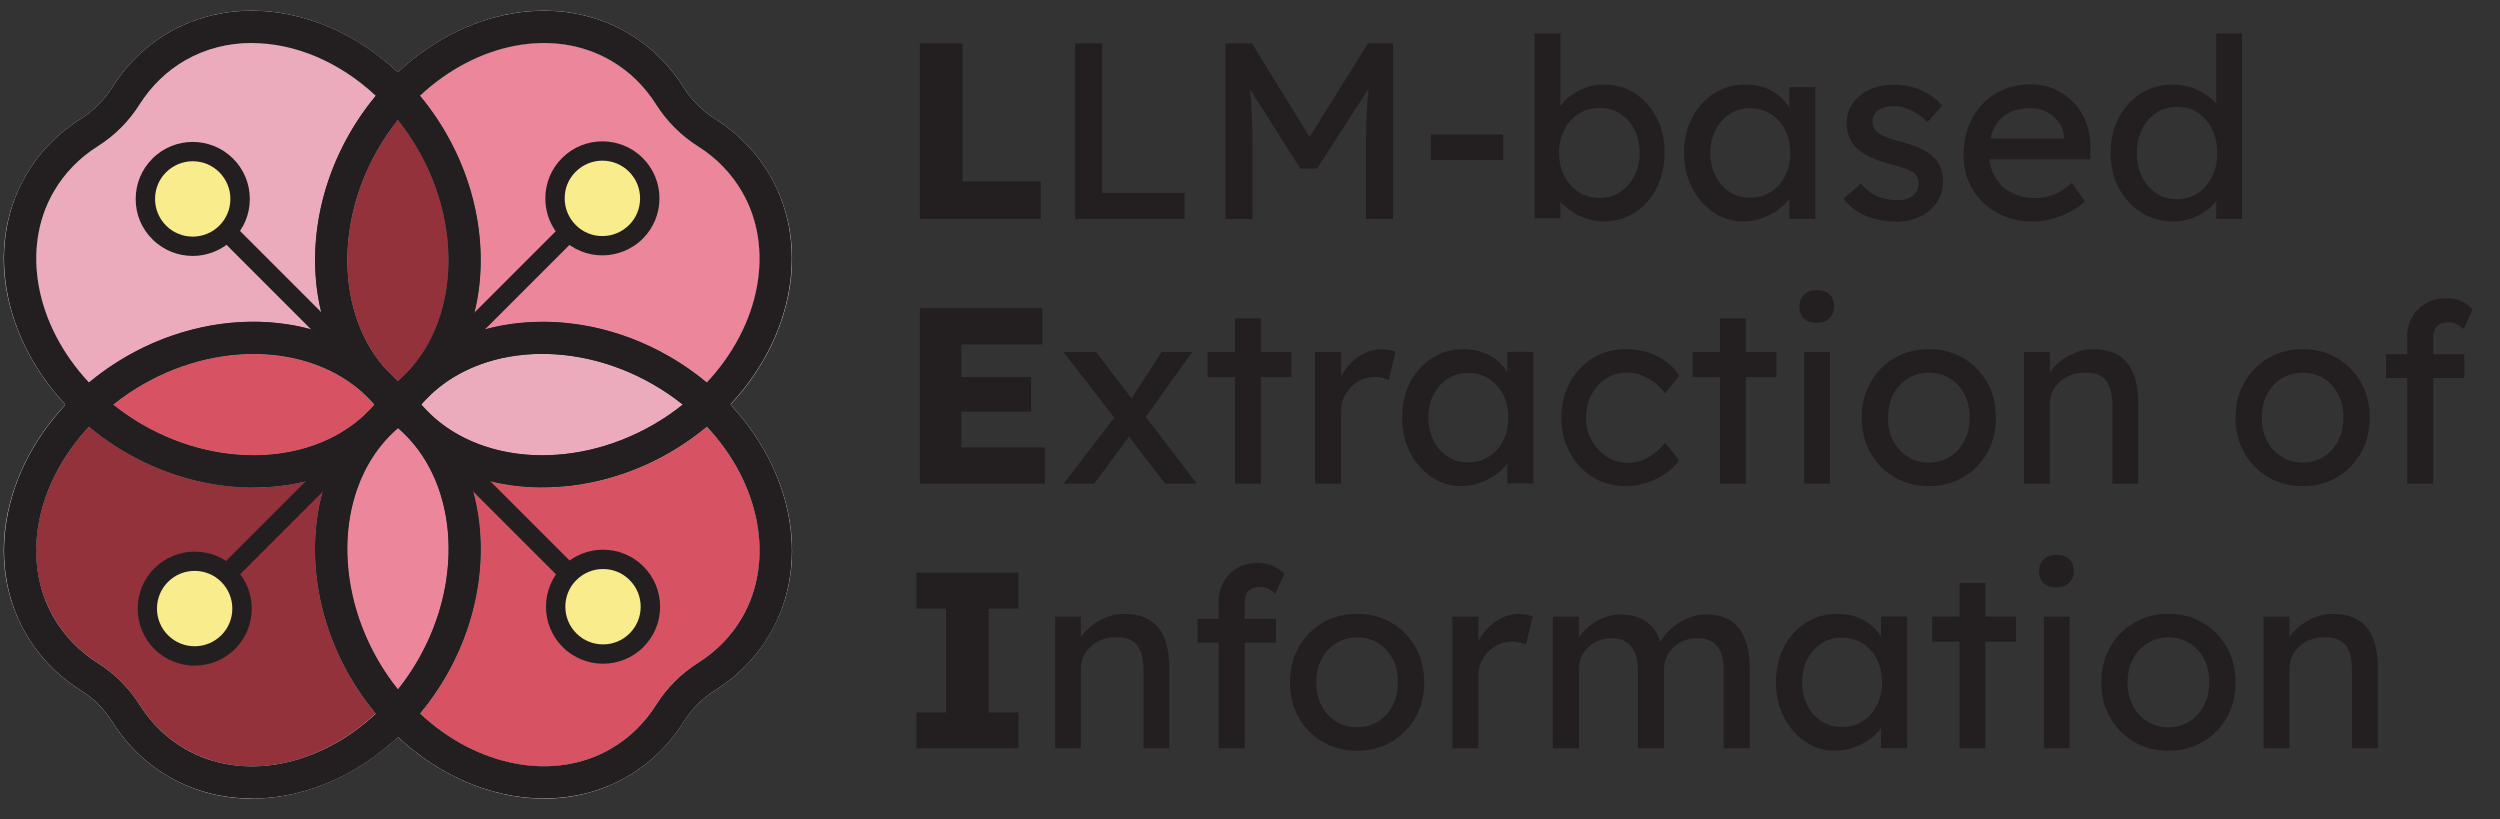 <?xml version="1.0" encoding="UTF-8"?>
<svg id="Layer_1" data-name="Layer 1" xmlns="http://www.w3.org/2000/svg" viewBox="0 0 387.29 126.92">
  <rect x="0" y="0" width="387.29" height="126.92" fill="#333333" stroke="none"/>
  <defs>
    <style>
      .cls-1 {
        fill: none;
      }

      .cls-2 {
        fill: #231f20;
      }

      .cls-3 {
        fill: #ecabbd;
      }

      .cls-4 {
        fill: #fff;
      }

      .cls-5 {
        fill: #f8ec8d;
      }

      .cls-6 {
        fill: #94323c;
      }

      .cls-7 {
        fill: #ec869a;
      }

      .cls-8 {
        fill: #d75364;
      }
    </style>
  </defs>
  <g>
    <path class="cls-3" d="M8.55,28.48c1.91-3.3,4.55-5.96,7.7-7.94,2.28-1.44,4.22-3.38,5.66-5.66,1.98-3.14,4.64-5.79,7.94-7.7,12.85-7.41,30.53-.84,39.48,14.68,8.21,14.24,6.23,31.05-4.07,39.45-.94.77-1.8,1.63-2.57,2.57-8.41,10.3-25.22,12.28-39.45,4.07C7.71,59.01,1.14,41.34,8.55,28.48Z"/>
    <path class="cls-7" d="M119.56,28.48c-1.91-3.3-4.55-5.96-7.7-7.94-2.28-1.44-4.22-3.38-5.66-5.66-1.98-3.14-4.64-5.79-7.94-7.7-12.85-7.41-30.53-.84-39.48,14.68-8.21,14.24-6.23,31.05,4.07,39.45.94.77,1.8,1.63,2.57,2.57,8.41,10.3,25.22,12.28,39.45,4.07,15.52-8.95,22.09-26.63,14.68-39.48Z"/>
    <path class="cls-8" d="M98.25,118.19c3.3-1.91,5.96-4.55,7.94-7.7,1.44-2.28,3.38-4.22,5.66-5.66,3.14-1.98,5.79-4.64,7.7-7.94,7.41-12.85.84-30.53-14.68-39.48-14.24-8.21-31.05-6.23-39.45,4.07-.77.94-1.63,1.8-2.57,2.57-10.3,8.41-12.28,25.22-4.07,39.45,8.95,15.52,26.63,22.09,39.48,14.68Z"/>
    <path class="cls-6" d="M29.85,118.19c-3.3-1.91-5.96-4.55-7.94-7.7-1.44-2.28-3.38-4.22-5.66-5.66-3.14-1.98-5.79-4.64-7.7-7.94-7.41-12.85-.84-30.53,14.68-39.48,14.24-8.21,31.05-6.23,39.45,4.07.77.94,1.63,1.8,2.57,2.57,10.3,8.41,12.28,25.22,4.07,39.45-8.95,15.52-26.63,22.09-39.48,14.68Z"/>
    <path class="cls-6" d="M60.44,61.34c.42.34.82.71,1.2,1.09.39-.38.78-.75,1.2-1.09,10.3-8.41,12.28-25.22,4.07-39.45-1.53-2.65-3.31-5.03-5.28-7.13-1.97,2.1-3.75,4.48-5.28,7.13-8.21,14.24-6.23,31.05,4.07,39.45Z"/>
    <path class="cls-7" d="M60.44,109.01c.42.34.82.71,1.2,1.09.39-.38.78-.75,1.2-1.09,10.3-8.41,12.28-25.22,4.07-39.45-1.53-2.65-3.31-5.03-5.28-7.13-1.97,2.1-3.75,4.48-5.28,7.13-8.21,14.24-6.23,31.05,4.07,39.45Z"/>
    <path class="cls-8" d="M60.55,63.63c.34-.42.71-.82,1.09-1.2-.38-.39-.75-.78-1.09-1.2-8.41-10.3-25.22-12.28-39.45-4.07-2.65,1.53-5.03,3.31-7.13,5.28,2.1,1.97,4.48,3.75,7.13,5.28,14.24,8.21,31.05,6.23,39.45-4.07Z"/>
    <path class="cls-3" d="M108.22,63.63c.34-.42.71-.82,1.09-1.2-.38-.39-.75-.78-1.09-1.2-8.41-10.3-25.22-12.28-39.45-4.07-2.65,1.53-5.03,3.31-7.13,5.28,2.1,1.97,4.48,3.75,7.13,5.28,14.24,8.21,31.05,6.23,39.45-4.07Z"/>
    <path class="cls-4" d="M84.05,75.51c-9.11,0-17.59-3.44-22.98-10.04-.66-.81-1.41-1.56-2.22-2.22-11.34-9.25-13.34-27.58-4.66-42.64C63.83,3.92,83.07-3.07,97.09,5.02c3.58,2.07,6.55,4.94,8.81,8.53,1.23,1.96,2.92,3.65,4.88,4.88,3.59,2.26,6.46,5.23,8.53,8.81,3.96,6.87,4.47,15.15,1.44,23.32-2.97,8-9.02,14.95-17.03,19.57-6.28,3.62-13.14,5.39-19.66,5.39ZM84.25,6.63c-9.57,0-19.73,6.1-25.72,16.48-7.47,12.96-5.97,28.55,3.49,36.27,1.07.87,2.05,1.86,2.93,2.93,7.72,9.46,23.32,10.96,36.27,3.49,7-4.04,12.28-10.07,14.85-16.98,2.51-6.75,2.12-13.52-1.08-19.08h0c-1.66-2.87-3.96-5.25-6.86-7.08-2.59-1.63-4.81-3.86-6.45-6.45-1.83-2.9-4.21-5.21-7.08-6.86-3.19-1.84-6.73-2.71-10.34-2.71Z"/>
    <path class="cls-4" d="M38.99,123.72c-4.46,0-8.83-1.08-12.79-3.37-3.58-2.07-6.55-4.94-8.81-8.53-1.23-1.96-2.92-3.65-4.88-4.88-3.59-2.26-6.46-5.23-8.53-8.81C.01,91.26-.5,82.98,2.54,74.81c2.97-8,9.02-14.95,17.03-19.57,15.05-8.68,33.38-6.68,42.64,4.66.66.81,1.41,1.56,2.22,2.22,11.34,9.25,13.34,27.59,4.66,42.64-6.91,11.98-18.77,18.96-30.1,18.96ZM39.28,54.83c-5.67,0-11.68,1.55-17.21,4.74-7,4.04-12.28,10.07-14.85,16.98-2.51,6.75-2.12,13.52,1.08,19.08,1.66,2.87,3.96,5.25,6.86,7.08,2.59,1.63,4.81,3.86,6.45,6.45,1.83,2.9,4.21,5.21,7.08,6.86h0c11.63,6.71,27.81.54,36.06-13.76,7.47-12.95,5.97-28.55-3.49-36.27-1.07-.87-2.05-1.86-2.93-2.93-4.43-5.42-11.44-8.23-19.06-8.23Z"/>
    <path class="cls-4" d="M84.3,123.72c-11.33,0-23.19-6.99-30.1-18.96-8.68-15.05-6.68-33.39,4.66-42.64.81-.66,1.56-1.41,2.22-2.22,9.25-11.34,27.58-13.34,42.64-4.66,8.01,4.62,14.06,11.57,17.03,19.57,3.04,8.17,2.53,16.45-1.44,23.32-2.07,3.58-4.94,6.55-8.53,8.81-1.96,1.23-3.65,2.92-4.88,4.88-2.26,3.59-5.23,6.46-8.81,8.53h0c-3.96,2.28-8.33,3.37-12.79,3.37ZM84.01,54.83c-7.62,0-14.63,2.81-19.06,8.23-.87,1.07-1.86,2.06-2.93,2.93-9.46,7.72-10.96,23.31-3.49,36.27,8.25,14.3,24.43,20.47,36.06,13.76h0c2.87-1.66,5.25-3.96,7.08-6.86,1.63-2.59,3.86-4.82,6.45-6.45,2.9-1.83,5.21-4.21,6.86-7.08,3.21-5.56,3.59-12.33,1.08-19.08-2.57-6.91-7.84-12.94-14.85-16.98-5.53-3.19-11.54-4.74-17.21-4.74Z"/>
    <path class="cls-4" d="M39.23,75.51c-6.53,0-13.38-1.76-19.66-5.39-8.01-4.62-14.06-11.57-17.03-19.57C-.5,42.39.01,34.11,3.97,27.24h0c2.07-3.58,4.94-6.55,8.53-8.81,1.96-1.23,3.65-2.92,4.88-4.88,2.26-3.59,5.23-6.46,8.81-8.53,14.02-8.09,33.26-1.09,42.89,15.6,8.68,15.05,6.68,33.39-4.66,42.64-.81.66-1.56,1.41-2.22,2.22-5.39,6.61-13.87,10.04-22.98,10.04ZM39.04,6.63c-3.62,0-7.15.87-10.34,2.71-2.87,1.66-5.25,3.96-7.08,6.86-1.63,2.59-3.86,4.82-6.45,6.45-2.9,1.83-5.21,4.21-6.86,7.08h0c-3.21,5.56-3.59,12.33-1.08,19.08,2.57,6.91,7.84,12.94,14.85,16.98,12.96,7.47,28.55,5.97,36.27-3.49.87-1.07,1.86-2.06,2.93-2.93,9.46-7.72,10.96-23.31,3.49-36.27-5.99-10.38-16.15-16.48-25.72-16.48Z"/>
    <g>
      <path class="cls-1" d="M61.64,62.4c-.09.09-.19.18-.28.28.09.09.18.19.28.28.09-.09.19-.18.28-.28-.09-.09-.18-.19-.28-.28Z"/>
      <path class="cls-2" d="M61.92,66.26l-2.03-2.07-1.82-1.79,1.82-1.79c.5-.49.94-.88,1.37-1.24h0c9.46-7.72,10.96-23.31,3.49-36.27-1.39-2.41-3.05-4.65-4.94-6.67l-1.6-1.71,1.6-1.71C70.38,1.74,85.7-1.55,97.09,5.01c3.58,2.07,6.55,4.94,8.81,8.53,1.23,1.96,2.92,3.65,4.88,4.88,3.59,2.26,6.46,5.23,8.53,8.81,6.57,11.38,3.27,26.71-8.01,37.27l-1.71,1.6-1.71-1.6c-2.02-1.89-4.26-3.55-6.67-4.94-12.96-7.47-28.54-5.97-36.27,3.49-.35.43-.75.87-1.24,1.37l-1.79,1.83ZM84.05,49.85c6.53,0,13.38,1.76,19.66,5.39,2.04,1.17,3.97,2.52,5.77,4.02,8.29-8.84,10.58-20.71,5.49-29.52-1.66-2.87-3.96-5.25-6.86-7.08-2.59-1.63-4.81-3.86-6.45-6.44-1.83-2.9-4.21-5.21-7.08-6.86-8.82-5.09-20.68-2.79-29.52,5.49,1.5,1.8,2.84,3.73,4.02,5.77,5.88,10.2,6.86,21.91,3.35,31.28,3.6-1.35,7.54-2.04,11.61-2.04Z"/>
      <path class="cls-2" d="M39,123.7c-4.5,0-8.88-1.09-12.8-3.35-3.58-2.07-6.55-4.94-8.81-8.53-1.23-1.96-2.92-3.65-4.88-4.88-3.59-2.26-6.46-5.23-8.53-8.81-6.57-11.39-3.27-26.71,8.01-37.27l1.71-1.6,1.71,1.6c2.02,1.89,4.26,3.55,6.67,4.94,12.95,7.47,28.55,5.97,36.27-3.49.35-.43.76-.88,1.24-1.37l1.79-1.82,2.02,2.06,1.84,1.79-1.83,1.79c-.5.49-.94.88-1.37,1.24h0c-9.46,7.72-10.96,23.31-3.49,36.27,1.39,2.41,3.05,4.65,4.94,6.67l1.6,1.71-1.6,1.71c-6.93,7.4-15.9,11.36-24.47,11.36ZM13.8,66.11c-8.29,8.84-10.58,20.71-5.49,29.53,1.66,2.87,3.96,5.25,6.86,7.08,2.59,1.63,4.82,3.86,6.45,6.45,1.83,2.9,4.21,5.21,7.08,6.86,8.82,5.09,20.68,2.79,29.53-5.49-1.5-1.8-2.84-3.74-4.02-5.77-5.88-10.2-6.86-21.91-3.35-31.28-9.37,3.51-21.07,2.53-31.28-3.35-2.04-1.17-3.97-2.52-5.77-4.02Z"/>
      <path class="cls-2" d="M84.29,123.7c-8.57,0-17.54-3.96-24.47-11.36l-1.6-1.71,1.6-1.71c1.89-2.01,3.55-4.26,4.94-6.67,7.47-12.95,5.97-28.55-3.49-36.27-.44-.36-.87-.75-1.37-1.24l-1.82-1.78,3.85-3.86,1.79,1.83c.49.5.88.94,1.24,1.37,7.72,9.46,23.32,10.96,36.27,3.49,2.41-1.39,4.65-3.05,6.67-4.94l1.71-1.6,1.71,1.6c11.28,10.56,14.58,25.89,8.01,37.27-2.07,3.58-4.94,6.55-8.53,8.81-1.96,1.23-3.65,2.92-4.88,4.88-2.26,3.59-5.23,6.46-8.81,8.53-3.92,2.26-8.31,3.35-12.8,3.35ZM65.07,110.52c8.84,8.29,20.71,10.58,29.52,5.49,2.87-1.66,5.25-3.96,7.08-6.86,1.63-2.59,3.86-4.82,6.45-6.45,2.9-1.83,5.21-4.21,6.86-7.08,5.09-8.82,2.79-20.69-5.49-29.52-1.8,1.5-3.73,2.84-5.77,4.02-10.2,5.88-21.91,6.86-31.28,3.35,3.51,9.37,2.53,21.07-3.35,31.27-1.18,2.04-2.52,3.97-4.02,5.77Z"/>
      <path class="cls-2" d="M84.05,75.51c-9.11,0-17.59-3.44-22.98-10.04-.26-.32-.56-.65-.94-1.04l-1.71-1.75,1.71-1.75c.39-.4.68-.73.94-1.04h0c9.25-11.34,27.59-13.34,42.64-4.66,2.74,1.58,5.29,3.47,7.59,5.62l1.95,1.82-1.95,1.82c-2.29,2.15-4.85,4.04-7.59,5.62-6.28,3.62-13.13,5.39-19.66,5.39ZM65.26,62.68c7.82,9.12,23.17,10.48,35.95,3.11,1.6-.92,3.12-1.96,4.56-3.11-1.43-1.15-2.96-2.19-4.56-3.11-12.78-7.37-28.13-6.01-35.95,3.11Z"/>
      <path class="cls-2" d="M61.64,114.29l-1.83-1.95c-2.15-2.3-4.04-4.85-5.62-7.59-8.68-15.05-6.68-33.39,4.66-42.64.31-.26.64-.56,1.04-.94l1.75-1.71,1.75,1.71c.39.38.72.68,1.04.94h0c11.34,9.25,13.34,27.59,4.66,42.64-1.58,2.74-3.47,5.29-5.62,7.59l-1.83,1.95ZM61.64,66.3c-9.12,7.82-10.48,23.17-3.11,35.95.92,1.6,1.96,3.12,3.11,4.56,1.15-1.43,2.19-2.96,3.11-4.56,7.37-12.78,6.01-28.13-3.11-35.95Z"/>
      <path class="cls-2" d="M61.37,66.26l-1.79-1.83c-.49-.5-.88-.94-1.24-1.37h0c-7.72-9.46-23.31-10.96-36.27-3.49-2.41,1.39-4.65,3.05-6.67,4.94l-1.71,1.6-1.71-1.6C.7,53.95-2.59,38.62,3.97,27.23c2.07-3.58,4.94-6.55,8.53-8.81,1.96-1.23,3.64-2.92,4.88-4.88,2.26-3.59,5.23-6.46,8.81-8.53,11.38-6.57,26.71-3.27,37.27,8.01l1.6,1.71-1.6,1.71c-1.89,2.02-3.55,4.26-4.94,6.67-7.47,12.96-5.97,28.55,3.49,36.27.43.35.87.75,1.37,1.24l1.84,1.8-2.07,2.02-1.79,1.83ZM39.01,6.66c-3.64,0-7.17.88-10.32,2.69-2.87,1.66-5.25,3.97-7.08,6.86-1.63,2.59-3.86,4.82-6.44,6.44-2.9,1.83-5.21,4.21-6.86,7.08-5.09,8.82-2.79,20.69,5.49,29.53,1.8-1.5,3.74-2.84,5.77-4.02,10.2-5.88,21.91-6.86,31.28-3.35-3.51-9.37-2.53-21.07,3.35-31.27,1.17-2.04,2.52-3.97,4.02-5.77-5.69-5.33-12.63-8.18-19.21-8.18Z"/>
      <path class="cls-2" d="M61.64,65.9l-1.75-1.71c-.39-.38-.72-.68-1.04-.94h0c-11.34-9.25-13.34-27.58-4.66-42.64,1.58-2.74,3.47-5.29,5.62-7.59l1.83-1.95,1.83,1.95c2.15,2.29,4.04,4.85,5.62,7.59,8.68,15.06,6.68,33.39-4.66,42.64-.32.26-.65.56-1.04.94l-1.75,1.71ZM61.64,18.55c-1.15,1.44-2.19,2.96-3.11,4.56-7.37,12.78-6.01,28.13,3.11,35.95,9.12-7.82,10.49-23.17,3.11-35.95-.92-1.6-1.96-3.12-3.11-4.56Z"/>
      <path class="cls-2" d="M39.23,75.51c-6.53,0-13.38-1.76-19.66-5.39-2.74-1.58-5.29-3.47-7.59-5.62l-1.95-1.83,1.95-1.83c2.3-2.15,4.85-4.04,7.59-5.62,15.05-8.68,33.38-6.68,42.64,4.66.26.32.56.65.94,1.04l1.71,1.75-1.71,1.75c-.38.39-.68.72-.94,1.04h0c-5.39,6.61-13.87,10.04-22.98,10.04ZM17.51,62.68c1.44,1.15,2.96,2.19,4.56,3.11,12.78,7.37,28.13,6.01,35.95-3.11-7.83-9.12-23.17-10.49-35.95-3.11-1.6.92-3.12,1.96-4.56,3.11Z"/>
    </g>
    <g>
      <circle class="cls-5" cx="30.16" cy="94.28" r="7.34"/>
      <path class="cls-2" d="M30.16,103.12c-2.26,0-4.53-.86-6.25-2.58h0c-3.44-3.45-3.44-9.05,0-12.5,3.44-3.44,9.05-3.45,12.5,0,1.67,1.67,2.59,3.89,2.59,6.25s-.92,4.58-2.59,6.25-3.99,2.58-6.25,2.58ZM26.03,98.41c2.28,2.28,5.98,2.27,8.25,0,1.1-1.1,1.71-2.57,1.71-4.13s-.61-3.02-1.71-4.13-2.57-1.71-4.13-1.71-3.02.61-4.13,1.71c-2.27,2.28-2.27,5.98,0,8.25h0Z"/>
    </g>
    <g>
      <circle class="cls-5" cx="93.32" cy="30.72" r="7.34"/>
      <path class="cls-2" d="M93.32,39.56c-2.26,0-4.53-.86-6.25-2.58s-2.59-3.89-2.59-6.25.92-4.58,2.59-6.25c3.45-3.44,9.05-3.45,12.5,0,1.67,1.67,2.59,3.89,2.59,6.25s-.92,4.58-2.59,6.25-3.99,2.58-6.25,2.58ZM93.32,24.89c-1.5,0-2.99.57-4.13,1.71s-1.71,2.57-1.71,4.13.61,3.02,1.71,4.13,2.57,1.71,4.13,1.71,3.02-.61,4.13-1.71,1.71-2.57,1.71-4.13-.61-3.02-1.71-4.13c-1.14-1.14-2.63-1.71-4.13-1.71Z"/>
    </g>
    <g>
      <circle class="cls-5" cx="29.86" cy="30.82" r="7.34"/>
      <path class="cls-2" d="M29.86,39.65c-2.26,0-4.53-.86-6.25-2.58s-2.59-3.89-2.59-6.25.92-4.58,2.59-6.25c3.45-3.45,9.05-3.44,12.5,0,1.67,1.67,2.59,3.89,2.59,6.25s-.92,4.58-2.59,6.25-3.99,2.58-6.25,2.58ZM29.86,24.98c-1.56,0-3.02.61-4.13,1.71s-1.71,2.57-1.71,4.13.61,3.02,1.71,4.13c2.28,2.28,5.98,2.27,8.25,0,1.1-1.1,1.71-2.57,1.71-4.13s-.61-3.02-1.71-4.13-2.57-1.71-4.13-1.71Z"/>
    </g>
    <g>
      <circle class="cls-5" cx="93.42" cy="93.99" r="7.34"/>
      <path class="cls-2" d="M93.42,102.82c-2.26,0-4.53-.86-6.25-2.58-1.67-1.67-2.59-3.89-2.59-6.25s.92-4.58,2.59-6.25c3.45-3.45,9.05-3.44,12.5,0,1.67,1.67,2.59,3.89,2.59,6.25s-.92,4.58-2.59,6.25c-1.72,1.72-3.99,2.58-6.25,2.58ZM93.42,88.15c-1.56,0-3.02.61-4.13,1.71s-1.71,2.57-1.71,4.13.61,3.02,1.71,4.13c2.27,2.27,5.98,2.28,8.25,0,1.1-1.1,1.71-2.57,1.71-4.13s-.61-3.02-1.71-4.13-2.57-1.71-4.13-1.71Z"/>
    </g>
    <rect class="cls-2" x="24.23" y="60.88" width="74.87" height="3" transform="translate(-26.05 61.87) rotate(-45)"/>
    <rect class="cls-2" x="60.14" y="24.92" width="3" height="74.87" transform="translate(-26.04 61.85) rotate(-45)"/>
  </g>
  <g>
    <path class="cls-2" d="M142.5,33.93V6.72h6.61v21.38h12.13v5.83h-18.73Z"/>
    <path class="cls-2" d="M166.56,33.93V6.72h4.2v23.16h12.75v4.04h-16.95Z"/>
    <path class="cls-2" d="M189.84,33.93V6.72h4.12l9.91,16.13-1.98-.04,10.03-16.09h3.89v27.21h-4.2v-11.15c0-2.33.06-4.43.17-6.3.12-1.87.32-3.72.6-5.56l.54,1.44-8.9,13.76h-2.57l-8.63-13.6.43-1.59c.28,1.74.49,3.52.6,5.34.12,1.83.18,4,.18,6.51v11.15h-4.2Z"/>
    <path class="cls-2" d="M221.67,24.79v-3.96h11.19v3.96h-11.19Z"/>
    <path class="cls-2" d="M248.45,34.31c-.88,0-1.76-.14-2.62-.43-.87-.28-1.66-.67-2.37-1.15-.71-.48-1.31-1.01-1.79-1.59s-.8-1.17-.95-1.77l1.01-.54v4.97h-4V5.16h4v13.02l-.62-.35c.13-.6.41-1.17.86-1.73.44-.56,1-1.06,1.69-1.52.69-.45,1.43-.82,2.23-1.09.8-.27,1.62-.41,2.45-.41,1.84,0,3.47.45,4.9,1.36,1.42.91,2.55,2.16,3.38,3.75.83,1.59,1.24,3.41,1.24,5.46s-.41,3.87-1.22,5.48c-.82,1.61-1.94,2.87-3.36,3.79-1.42.92-3.03,1.38-4.82,1.38ZM247.79,30.66c1.19,0,2.25-.3,3.19-.91.93-.61,1.67-1.44,2.21-2.49.54-1.05.82-2.25.82-3.6s-.27-2.51-.8-3.56-1.26-1.87-2.2-2.47-2.01-.89-3.23-.89-2.29.3-3.23.89-1.67,1.42-2.21,2.47c-.54,1.05-.82,2.23-.82,3.56s.27,2.55.82,3.6c.54,1.05,1.28,1.88,2.21,2.49.93.61,2.01.91,3.23.91Z"/>
    <path class="cls-2" d="M270.06,34.31c-1.68,0-3.22-.47-4.61-1.4-1.39-.93-2.49-2.2-3.32-3.81-.83-1.61-1.24-3.42-1.24-5.44s.42-3.87,1.26-5.46c.84-1.59,1.98-2.84,3.42-3.75,1.44-.91,3.05-1.36,4.84-1.36,1.06,0,2.03.16,2.92.47s1.65.75,2.31,1.3c.66.56,1.21,1.2,1.63,1.92.43.73.69,1.5.8,2.33l-.89-.31v-5.29h4.04v20.4h-4.04v-4.86l.93-.27c-.16.7-.47,1.38-.95,2.04s-1.09,1.25-1.83,1.77c-.74.52-1.55.93-2.45,1.24-.89.31-1.83.47-2.82.47ZM271.11,30.62c1.22,0,2.29-.3,3.23-.89.93-.6,1.66-1.42,2.2-2.47s.8-2.25.8-3.6-.27-2.5-.8-3.54c-.53-1.04-1.26-1.85-2.2-2.45-.93-.6-2.01-.89-3.23-.89s-2.25.3-3.17.89c-.92.6-1.65,1.41-2.18,2.45-.53,1.04-.8,2.22-.8,3.54s.27,2.55.8,3.6,1.26,1.87,2.18,2.47c.92.6,1.98.89,3.17.89Z"/>
    <path class="cls-2" d="M293.61,34.31c-1.71,0-3.25-.3-4.62-.89s-2.51-1.48-3.42-2.64l2.72-2.33c.78.91,1.63,1.56,2.55,1.96.92.4,1.96.6,3.13.6.47,0,.9-.06,1.3-.17.4-.12.75-.29,1.05-.52.3-.23.53-.51.68-.84.16-.32.23-.68.23-1.07,0-.67-.25-1.22-.74-1.63-.26-.18-.67-.38-1.22-.6-.56-.22-1.28-.45-2.16-.68-1.5-.39-2.73-.83-3.69-1.32-.96-.49-1.7-1.05-2.21-1.67-.39-.49-.67-1.03-.86-1.61-.18-.58-.27-1.22-.27-1.92,0-.85.19-1.64.56-2.35.38-.71.89-1.33,1.55-1.87.66-.53,1.44-.94,2.33-1.22.89-.28,1.85-.43,2.86-.43.96,0,1.91.13,2.86.39.95.26,1.82.64,2.62,1.13.8.49,1.48,1.08,2.02,1.75l-2.29,2.53c-.49-.49-1.03-.93-1.61-1.3-.58-.38-1.17-.67-1.77-.87-.6-.21-1.14-.31-1.63-.31-.54,0-1.04.05-1.48.16-.44.1-.81.26-1.11.47-.3.21-.52.47-.68.78-.16.31-.23.66-.23,1.05.03.34.11.65.25.95.14.3.34.55.6.76.29.21.71.43,1.28.66.57.23,1.29.45,2.18.66,1.3.34,2.36.71,3.21,1.11.84.4,1.51.86,2,1.38.52.49.88,1.06,1.09,1.71.21.65.31,1.37.31,2.18,0,1.17-.33,2.21-.99,3.13-.66.92-1.55,1.64-2.66,2.16-1.11.52-2.36.78-3.73.78Z"/>
    <path class="cls-2" d="M314.95,34.31c-2.1,0-3.96-.45-5.58-1.34s-2.89-2.12-3.81-3.67c-.92-1.55-1.38-3.34-1.38-5.36,0-1.61.26-3.07.78-4.39.52-1.32,1.24-2.47,2.16-3.44.92-.97,2.02-1.72,3.3-2.25,1.28-.53,2.67-.8,4.18-.8,1.32,0,2.55.25,3.69.76,1.14.51,2.13,1.2,2.97,2.08.84.88,1.49,1.92,1.94,3.13.45,1.21.67,2.52.64,3.94l-.04,1.71h-16.67l-.89-3.19h14.11l-.58.66v-.93c-.08-.86-.36-1.62-.85-2.29-.49-.67-1.11-1.2-1.87-1.59-.75-.39-1.57-.58-2.45-.58-1.4,0-2.58.27-3.54.8-.96.53-1.68,1.31-2.18,2.33-.49,1.02-.74,2.29-.74,3.79,0,1.43.3,2.66.89,3.71.6,1.05,1.44,1.86,2.53,2.43,1.09.57,2.34.85,3.77.85,1.01,0,1.95-.17,2.82-.51.87-.34,1.81-.95,2.82-1.83l2.02,2.84c-.62.62-1.38,1.17-2.27,1.63-.89.47-1.84.84-2.84,1.11-1,.27-1.98.41-2.93.41Z"/>
    <path class="cls-2" d="M336.72,34.31c-1.87,0-3.53-.46-4.99-1.38-1.46-.92-2.62-2.18-3.48-3.77-.85-1.59-1.28-3.41-1.28-5.46s.42-3.87,1.26-5.46c.84-1.59,1.99-2.85,3.44-3.77,1.45-.92,3.1-1.38,4.94-1.38,1.01,0,1.99.16,2.93.49.95.32,1.79.76,2.55,1.32.75.56,1.34,1.17,1.77,1.83.43.66.64,1.33.64,2l-1.17.08V5.16h4v28.76h-4v-4.86h.78c0,.62-.21,1.24-.62,1.85-.41.61-.96,1.17-1.65,1.69-.69.52-1.48.93-2.37,1.24-.89.31-1.81.47-2.74.47ZM337.26,30.85c1.22,0,2.29-.31,3.23-.93.93-.62,1.66-1.47,2.2-2.55.53-1.08.8-2.3.8-3.67s-.27-2.6-.8-3.67c-.53-1.08-1.26-1.92-2.2-2.55-.93-.62-2.01-.93-3.23-.93s-2.29.31-3.23.93c-.93.62-1.67,1.47-2.2,2.55-.53,1.08-.8,2.3-.8,3.67s.27,2.6.8,3.67c.53,1.08,1.26,1.92,2.2,2.55.93.62,2.01.93,3.23.93Z"/>
    <path class="cls-2" d="M142.5,74.93v-27.21h18.97v5.64h-12.55v15.94h12.94v5.64h-19.36ZM145.61,63.77v-5.36h14.11v5.36h-14.11Z"/>
    <path class="cls-2" d="M180.51,74.93l-6.61-8.59-.58-.74-8.59-11.08h5.05l6.49,8.47.66.85,8.47,11.08h-4.9ZM164.77,74.93l8.04-10.49,2.37,2.84-5.67,7.66h-4.74ZM177.17,65.05l-2.22-2.8,5.01-7.73h4.74l-7.54,10.53Z"/>
    <path class="cls-2" d="M187.08,58.41v-3.89h12.98v3.89h-12.98ZM191.32,74.93v-25.61h4v25.61h-4Z"/>
    <path class="cls-2" d="M203.72,74.93v-20.4h4.04v6.41l-.39-1.55c.28-.98.77-1.88,1.46-2.68s1.48-1.44,2.37-1.9c.89-.47,1.82-.7,2.78-.7.44,0,.86.04,1.26.12.4.08.72.17.95.27l-1.05,4.35c-.31-.13-.65-.24-1.03-.33-.38-.09-.75-.14-1.11-.14-.7,0-1.37.14-2,.41-.64.27-1.19.65-1.67,1.13-.48.48-.86,1.04-1.15,1.67-.29.64-.43,1.33-.43,2.08v11.27h-4.04Z"/>
    <path class="cls-2" d="M226.38,75.31c-1.68,0-3.22-.47-4.61-1.4-1.39-.93-2.49-2.2-3.32-3.81-.83-1.61-1.24-3.42-1.24-5.44s.42-3.87,1.26-5.46c.84-1.59,1.98-2.84,3.42-3.75,1.44-.91,3.05-1.36,4.84-1.36,1.06,0,2.03.16,2.92.47s1.65.75,2.31,1.3c.66.56,1.21,1.2,1.63,1.92.43.73.69,1.5.8,2.33l-.89-.31v-5.29h4.04v20.4h-4.04v-4.86l.93-.27c-.16.7-.47,1.38-.95,2.04s-1.09,1.25-1.83,1.77c-.74.52-1.55.93-2.45,1.24-.89.31-1.83.47-2.82.47ZM227.43,71.62c1.22,0,2.29-.3,3.23-.89.93-.6,1.66-1.42,2.2-2.47s.8-2.25.8-3.6-.27-2.5-.8-3.54c-.53-1.04-1.26-1.85-2.2-2.45-.93-.6-2.01-.89-3.23-.89s-2.25.3-3.17.89c-.92.6-1.65,1.41-2.18,2.45-.53,1.04-.8,2.22-.8,3.54s.27,2.55.8,3.6,1.26,1.87,2.18,2.47c.92.6,1.98.89,3.17.89Z"/>
    <path class="cls-2" d="M251.79,75.31c-1.89,0-3.58-.47-5.07-1.4-1.49-.93-2.67-2.2-3.54-3.81-.87-1.61-1.3-3.41-1.3-5.4s.43-3.8,1.3-5.4c.87-1.61,2.05-2.88,3.54-3.81,1.49-.93,3.18-1.4,5.07-1.4s3.46.37,4.96,1.11c1.49.74,2.62,1.74,3.4,3.01l-2.21,2.72c-.42-.6-.95-1.14-1.59-1.63s-1.33-.88-2.06-1.17c-.73-.29-1.43-.43-2.1-.43-1.24,0-2.35.31-3.32.91-.97.61-1.74,1.44-2.31,2.51-.57,1.06-.86,2.25-.86,3.58s.3,2.51.89,3.56c.6,1.05,1.39,1.88,2.37,2.51s2.07.93,3.26.93c.7,0,1.38-.12,2.04-.35.66-.23,1.3-.58,1.92-1.05s1.21-1.04,1.75-1.71l2.21,2.72c-.83,1.17-2.01,2.12-3.56,2.88-1.54.75-3.14,1.13-4.8,1.13Z"/>
    <path class="cls-2" d="M262.21,58.41v-3.89h12.98v3.89h-12.98ZM266.45,74.93v-25.61h4v25.61h-4Z"/>
    <path class="cls-2" d="M281.45,50.01c-.86,0-1.52-.22-1.98-.66-.47-.44-.7-1.06-.7-1.87,0-.75.24-1.36.72-1.83s1.13-.7,1.96-.7,1.52.22,1.98.66c.47.44.7,1.06.7,1.87,0,.75-.24,1.36-.72,1.83s-1.13.7-1.96.7ZM279.5,74.93v-20.4h4v20.4h-4Z"/>
    <path class="cls-2" d="M298.82,75.31c-2,0-3.78-.46-5.34-1.38-1.57-.92-2.81-2.18-3.71-3.77-.91-1.59-1.36-3.41-1.36-5.46s.45-3.87,1.36-5.46c.91-1.59,2.14-2.85,3.71-3.77,1.57-.92,3.35-1.38,5.34-1.38s3.74.46,5.31,1.38c1.57.92,2.8,2.18,3.71,3.77.91,1.59,1.36,3.41,1.36,5.46s-.45,3.87-1.36,5.46c-.91,1.59-2.14,2.85-3.71,3.77-1.57.92-3.34,1.38-5.31,1.38ZM298.82,71.66c1.22,0,2.31-.3,3.26-.91.96-.61,1.71-1.44,2.25-2.49.54-1.05.8-2.23.78-3.56.03-1.35-.23-2.55-.78-3.6-.54-1.05-1.3-1.87-2.25-2.47-.96-.6-2.05-.89-3.26-.89s-2.31.3-3.28.91c-.97.61-1.73,1.44-2.27,2.49-.54,1.05-.8,2.23-.78,3.56-.03,1.32.23,2.51.78,3.56s1.3,1.88,2.27,2.49c.97.61,2.07.91,3.28.91Z"/>
    <path class="cls-2" d="M313.55,74.93v-20.4h4v4.2l-.7.47c.26-.91.76-1.74,1.52-2.51.75-.76,1.64-1.39,2.68-1.87,1.04-.48,2.1-.72,3.19-.72,1.55,0,2.85.3,3.89.91,1.04.61,1.81,1.54,2.33,2.78.52,1.24.78,2.81.78,4.7v12.44h-4v-12.17c0-1.17-.16-2.13-.47-2.9-.31-.76-.79-1.32-1.44-1.67-.65-.35-1.45-.5-2.41-.45-.78,0-1.49.12-2.14.37-.65.25-1.21.59-1.69,1.03-.48.44-.86.95-1.13,1.54-.27.58-.41,1.21-.41,1.89v12.36h-4Z"/>
    <path class="cls-2" d="M356.73,75.31c-2,0-3.78-.46-5.34-1.38-1.57-.92-2.81-2.18-3.71-3.77-.91-1.59-1.36-3.41-1.36-5.46s.45-3.87,1.36-5.46c.91-1.59,2.14-2.85,3.71-3.77,1.57-.92,3.35-1.38,5.34-1.38s3.74.46,5.31,1.38c1.57.92,2.8,2.18,3.71,3.77.91,1.59,1.36,3.41,1.36,5.46s-.45,3.87-1.36,5.46c-.91,1.59-2.14,2.85-3.71,3.77-1.57.92-3.34,1.38-5.31,1.38ZM356.73,71.66c1.22,0,2.31-.3,3.26-.91.96-.61,1.71-1.44,2.25-2.49.54-1.05.8-2.23.78-3.56.03-1.35-.23-2.55-.78-3.6-.54-1.05-1.3-1.87-2.25-2.47-.96-.6-2.05-.89-3.26-.89s-2.31.3-3.28.91c-.97.61-1.73,1.44-2.27,2.49-.54,1.05-.8,2.23-.78,3.56-.03,1.32.23,2.51.78,3.56s1.3,1.88,2.27,2.49c.97.61,2.07.91,3.28.91Z"/>
    <path class="cls-2" d="M369.63,58.56v-3.69h12.13v3.69h-12.13ZM372.9,74.93v-22.7c0-1.17.26-2.2.78-3.11.52-.91,1.23-1.62,2.14-2.14.91-.52,1.96-.78,3.15-.78.83,0,1.61.16,2.33.47.72.31,1.31.73,1.75,1.24l-1.36,3.07c-.34-.31-.71-.56-1.11-.76s-.78-.29-1.15-.29c-.54,0-1,.08-1.38.25-.38.17-.65.43-.83.78-.18.35-.27.77-.27,1.26v22.7h-4.04Z"/>
    <path class="cls-2" d="M141.96,115.93v-5.56h4.59v-16.09h-4.59v-5.56h15.82v5.56h-4.62v16.09h4.62v5.56h-15.82Z"/>
    <path class="cls-2" d="M163.45,115.93v-20.4h4v4.2l-.7.47c.26-.91.76-1.74,1.52-2.51.75-.76,1.64-1.39,2.68-1.87,1.04-.48,2.1-.72,3.19-.72,1.55,0,2.85.3,3.89.91,1.04.61,1.81,1.54,2.33,2.78.52,1.24.78,2.81.78,4.7v12.44h-4v-12.17c0-1.17-.16-2.13-.47-2.9-.31-.76-.79-1.32-1.44-1.67-.65-.35-1.45-.5-2.41-.45-.78,0-1.49.12-2.14.37s-1.21.59-1.69,1.03c-.48.44-.86.95-1.13,1.54-.27.58-.41,1.21-.41,1.88v12.36h-4Z"/>
    <path class="cls-2" d="M185.53,99.56v-3.69h12.13v3.69h-12.13ZM188.79,115.93v-22.7c0-1.17.26-2.2.78-3.11.52-.91,1.23-1.62,2.14-2.14.91-.52,1.96-.78,3.15-.78.83,0,1.61.16,2.33.47.72.31,1.31.73,1.75,1.24l-1.36,3.07c-.34-.31-.71-.56-1.11-.76s-.78-.29-1.15-.29c-.54,0-1,.08-1.38.25-.38.17-.65.43-.83.78-.18.35-.27.77-.27,1.26v22.7h-4.04Z"/>
    <path class="cls-2" d="M210.25,116.31c-2,0-3.78-.46-5.34-1.38-1.57-.92-2.81-2.18-3.71-3.77-.91-1.59-1.36-3.41-1.36-5.46s.45-3.87,1.36-5.46c.91-1.59,2.14-2.85,3.71-3.77,1.57-.92,3.35-1.38,5.34-1.38s3.74.46,5.31,1.38c1.57.92,2.8,2.18,3.71,3.77s1.36,3.41,1.36,5.46-.45,3.87-1.36,5.46c-.91,1.59-2.14,2.85-3.71,3.77-1.57.92-3.34,1.38-5.31,1.38ZM210.25,112.66c1.22,0,2.31-.3,3.26-.91.96-.61,1.71-1.44,2.25-2.49.54-1.05.8-2.23.78-3.56.03-1.35-.23-2.55-.78-3.59-.54-1.05-1.3-1.87-2.25-2.47-.96-.6-2.05-.89-3.26-.89s-2.31.3-3.28.91c-.97.61-1.73,1.44-2.27,2.49-.54,1.05-.8,2.24-.78,3.56-.03,1.32.23,2.51.78,3.56.54,1.05,1.3,1.88,2.27,2.49s2.07.91,3.28.91Z"/>
    <path class="cls-2" d="M224.98,115.93v-20.4h4.04v6.41l-.39-1.55c.28-.98.77-1.88,1.46-2.68.69-.8,1.48-1.44,2.37-1.9.89-.47,1.82-.7,2.78-.7.44,0,.86.04,1.26.12.4.08.72.17.95.27l-1.05,4.35c-.31-.13-.65-.24-1.03-.33-.38-.09-.75-.14-1.11-.14-.7,0-1.37.14-2,.41-.64.27-1.19.65-1.67,1.13s-.86,1.04-1.15,1.67c-.29.64-.43,1.33-.43,2.08v11.27h-4.04Z"/>
    <path class="cls-2" d="M240.56,115.93v-20.4h4.04v4.35l-.74.47c.21-.67.54-1.32.99-1.94.45-.62,1.01-1.17,1.67-1.65.66-.48,1.37-.86,2.14-1.15.76-.28,1.55-.43,2.35-.43,1.17,0,2.19.19,3.07.58s1.61.97,2.18,1.75c.57.78.98,1.75,1.24,2.92l-.62-.16.27-.66c.29-.6.68-1.16,1.19-1.69.5-.53,1.08-1,1.73-1.42.65-.42,1.33-.74,2.06-.97.73-.23,1.44-.35,2.14-.35,1.53,0,2.79.31,3.79.93,1,.62,1.75,1.57,2.25,2.84s.76,2.85.76,4.74v12.24h-4.04v-12.01c0-1.17-.15-2.12-.45-2.86s-.75-1.29-1.34-1.65c-.6-.36-1.36-.54-2.29-.54-.73,0-1.41.12-2.04.37-.64.25-1.19.59-1.65,1.03-.47.44-.83.95-1.09,1.54-.26.58-.39,1.22-.39,1.92v12.2h-4.04v-12.09c0-1.06-.16-1.96-.47-2.7-.31-.74-.76-1.3-1.36-1.69s-1.32-.58-2.18-.58c-.73,0-1.4.12-2.02.37-.62.25-1.17.58-1.63,1.01-.47.43-.83.93-1.09,1.52-.26.58-.39,1.21-.39,1.89v12.28h-4.04Z"/>
    <path class="cls-2" d="M284.29,116.31c-1.68,0-3.22-.47-4.61-1.4-1.39-.93-2.49-2.2-3.32-3.81-.83-1.61-1.24-3.42-1.24-5.44s.42-3.87,1.26-5.46c.84-1.59,1.98-2.84,3.42-3.75,1.44-.91,3.05-1.36,4.84-1.36,1.06,0,2.03.16,2.92.47.88.31,1.65.75,2.31,1.3s1.21,1.2,1.63,1.92c.43.73.69,1.5.8,2.33l-.89-.31v-5.29h4.04v20.4h-4.04v-4.86l.93-.27c-.16.7-.47,1.38-.95,2.04s-1.09,1.25-1.83,1.77c-.74.52-1.55.93-2.45,1.24-.89.31-1.83.47-2.82.47ZM285.33,112.62c1.22,0,2.29-.3,3.23-.89s1.66-1.42,2.2-2.47c.53-1.05.8-2.25.8-3.59s-.27-2.5-.8-3.54c-.53-1.04-1.26-1.85-2.2-2.45-.93-.6-2.01-.89-3.23-.89s-2.25.3-3.17.89c-.92.6-1.65,1.41-2.18,2.45-.53,1.04-.8,2.22-.8,3.54s.27,2.55.8,3.59c.53,1.05,1.26,1.87,2.18,2.47.92.6,1.98.89,3.17.89Z"/>
    <path class="cls-2" d="M299.33,99.41v-3.89h12.98v3.89h-12.98ZM303.56,115.93v-25.61h4v25.61h-4Z"/>
    <path class="cls-2" d="M318.57,91.01c-.86,0-1.52-.22-1.98-.66-.47-.44-.7-1.06-.7-1.87,0-.75.24-1.36.72-1.83s1.13-.7,1.96-.7,1.52.22,1.98.66c.47.44.7,1.06.7,1.87,0,.75-.24,1.36-.72,1.83s-1.13.7-1.96.7ZM316.62,115.93v-20.4h4v20.4h-4Z"/>
    <path class="cls-2" d="M335.94,116.31c-2,0-3.78-.46-5.34-1.38-1.57-.92-2.81-2.18-3.71-3.77-.91-1.59-1.36-3.41-1.36-5.46s.45-3.87,1.36-5.46c.91-1.59,2.14-2.85,3.71-3.77,1.57-.92,3.35-1.38,5.34-1.38s3.74.46,5.31,1.38c1.57.92,2.8,2.18,3.71,3.77s1.36,3.41,1.36,5.46-.45,3.87-1.36,5.46c-.91,1.59-2.14,2.85-3.71,3.77-1.57.92-3.34,1.38-5.31,1.38ZM335.94,112.66c1.22,0,2.31-.3,3.26-.91.96-.61,1.71-1.44,2.25-2.49.54-1.05.8-2.23.78-3.56.03-1.35-.23-2.55-.78-3.59-.54-1.05-1.3-1.87-2.25-2.47-.96-.6-2.05-.89-3.26-.89s-2.31.3-3.28.91c-.97.61-1.73,1.44-2.27,2.49-.54,1.05-.8,2.24-.78,3.56-.03,1.32.23,2.51.78,3.56.54,1.05,1.3,1.88,2.27,2.49s2.07.91,3.28.91Z"/>
    <path class="cls-2" d="M350.67,115.93v-20.4h4v4.2l-.7.47c.26-.91.76-1.74,1.52-2.51.75-.76,1.64-1.39,2.68-1.87,1.04-.48,2.1-.72,3.19-.72,1.55,0,2.85.3,3.89.91,1.04.61,1.81,1.54,2.33,2.78.52,1.24.78,2.81.78,4.7v12.44h-4v-12.17c0-1.17-.16-2.13-.47-2.9-.31-.76-.79-1.32-1.44-1.67-.65-.35-1.45-.5-2.41-.45-.78,0-1.49.12-2.14.37s-1.21.59-1.69,1.03c-.48.44-.86.95-1.13,1.54-.27.58-.41,1.21-.41,1.88v12.36h-4Z"/>
  </g>
</svg>